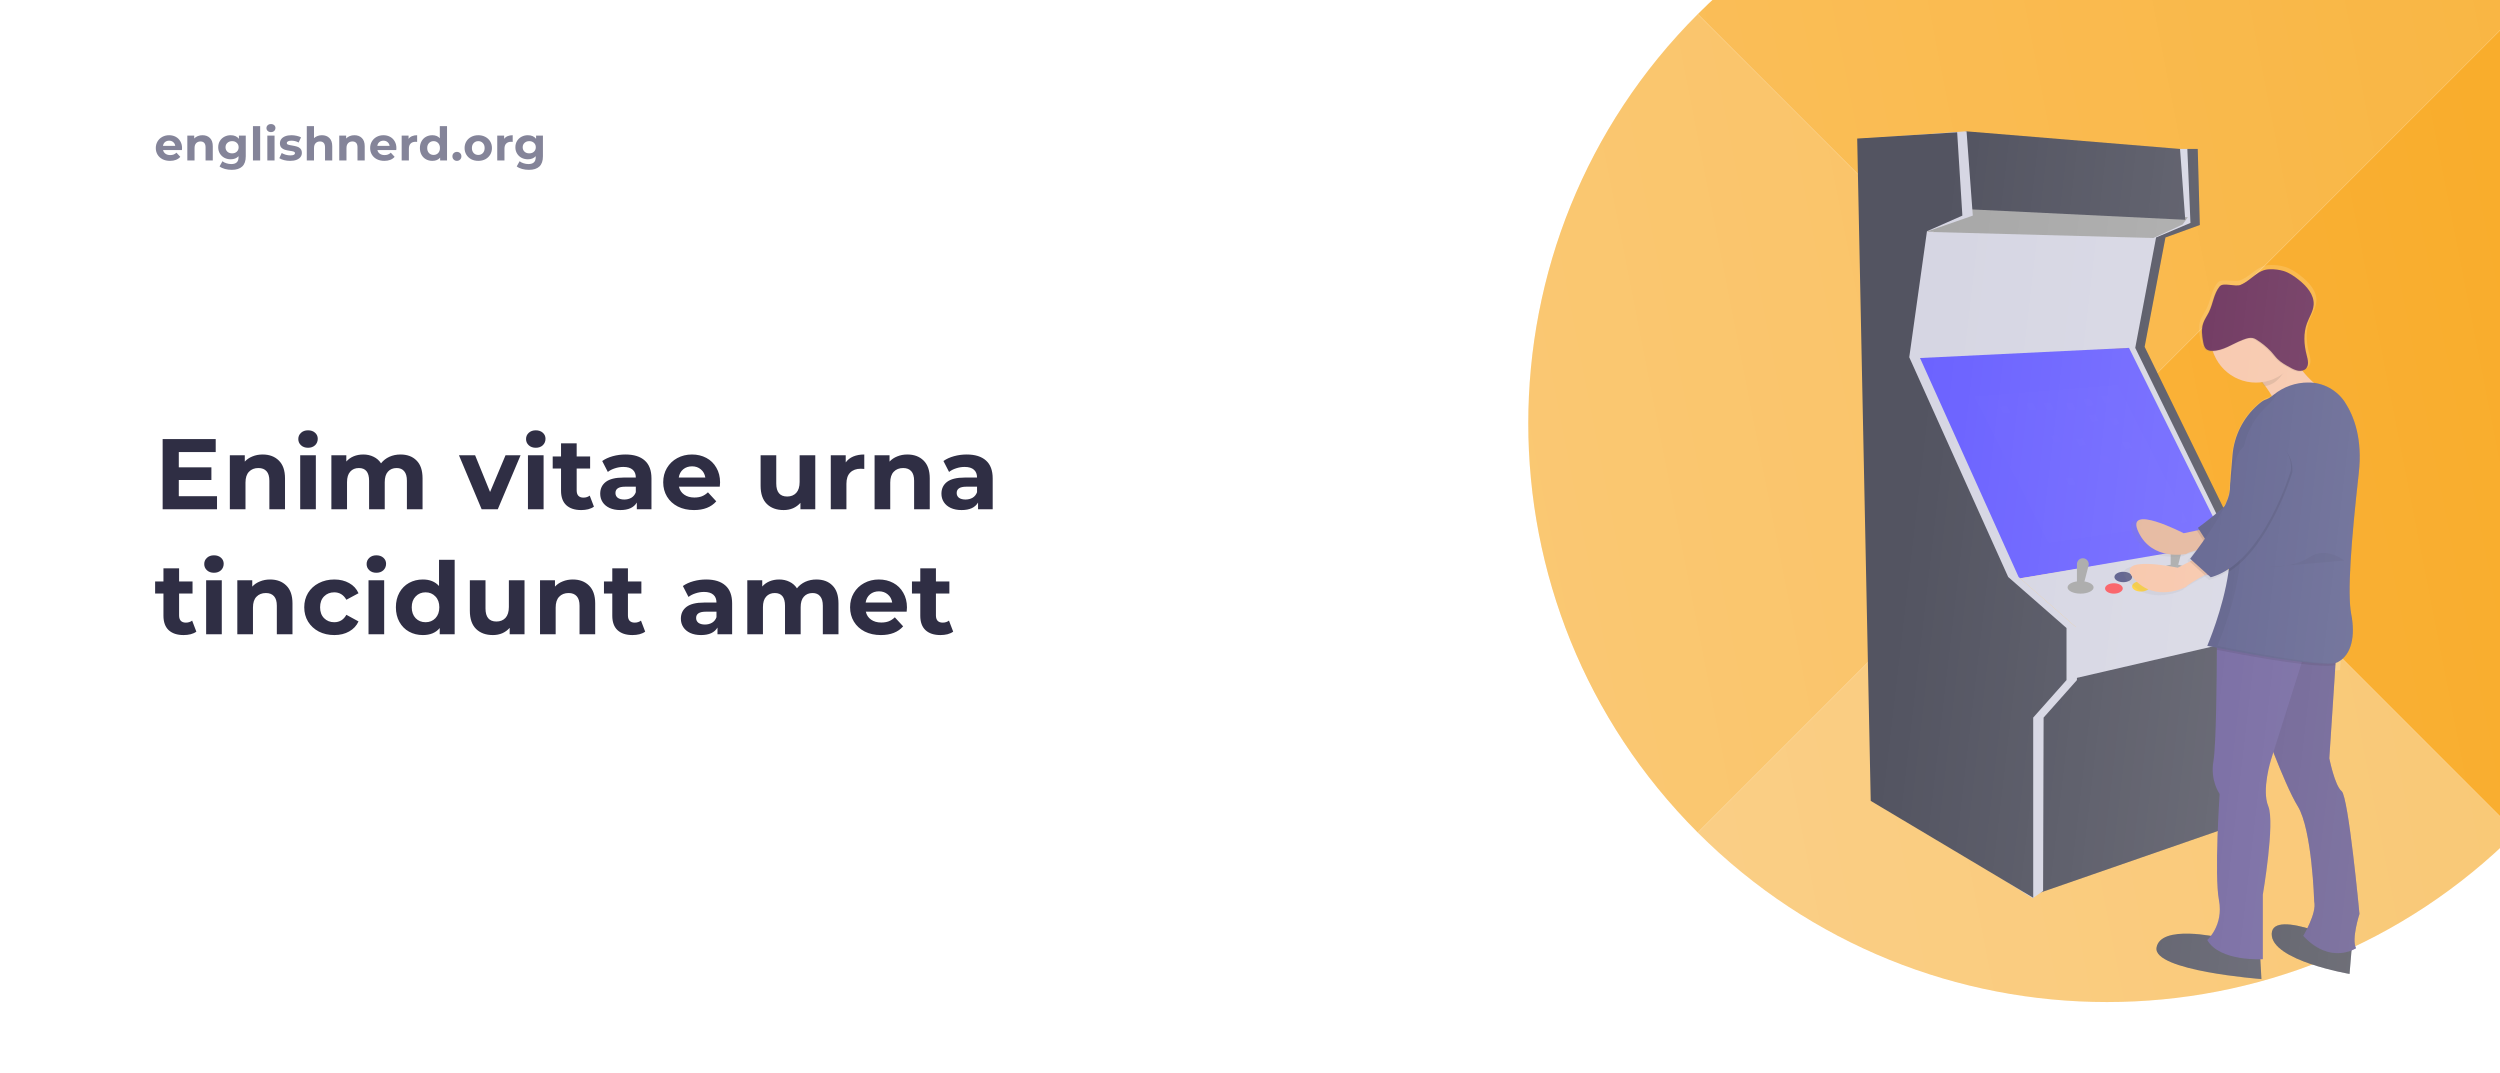 <svg width="1620" height="695" viewBox="0 0 1620 695" fill="none" xmlns="http://www.w3.org/2000/svg">
<g clip-path="url(#clip0)">
<rect width="1620" height="695" fill="white"/>
<path d="M140.625 321.55V330H105.395V284.5H139.78V292.95H115.86V302.83H136.985V311.02H115.86V321.55H140.625ZM170.193 294.51C174.527 294.51 178.015 295.81 180.658 298.41C183.345 301.01 184.688 304.867 184.688 309.98V330H174.548V311.54C174.548 308.767 173.942 306.708 172.728 305.365C171.515 303.978 169.76 303.285 167.463 303.285C164.907 303.285 162.87 304.087 161.353 305.69C159.837 307.25 159.078 309.59 159.078 312.71V330H148.938V295.03H158.623V299.125C159.967 297.652 161.635 296.525 163.628 295.745C165.622 294.922 167.81 294.51 170.193 294.51ZM194.53 295.03H204.67V330H194.53V295.03ZM199.6 290.155C197.736 290.155 196.22 289.613 195.05 288.53C193.88 287.447 193.295 286.103 193.295 284.5C193.295 282.897 193.88 281.553 195.05 280.47C196.22 279.387 197.736 278.845 199.6 278.845C201.463 278.845 202.98 279.365 204.15 280.405C205.32 281.445 205.905 282.745 205.905 284.305C205.905 285.995 205.32 287.403 204.15 288.53C202.98 289.613 201.463 290.155 199.6 290.155ZM259.516 294.51C263.892 294.51 267.359 295.81 269.916 298.41C272.516 300.967 273.816 304.823 273.816 309.98V330H263.676V311.54C263.676 308.767 263.091 306.708 261.921 305.365C260.794 303.978 259.169 303.285 257.046 303.285C254.662 303.285 252.777 304.065 251.391 305.625C250.004 307.142 249.311 309.417 249.311 312.45V330H239.171V311.54C239.171 306.037 236.961 303.285 232.541 303.285C230.201 303.285 228.337 304.065 226.951 305.625C225.564 307.142 224.871 309.417 224.871 312.45V330H214.731V295.03H224.416V299.06C225.716 297.587 227.297 296.46 229.161 295.68C231.067 294.9 233.147 294.51 235.401 294.51C237.871 294.51 240.102 295.008 242.096 296.005C244.089 296.958 245.692 298.367 246.906 300.23C248.336 298.41 250.134 297.002 252.301 296.005C254.511 295.008 256.916 294.51 259.516 294.51ZM337.323 295.03L322.568 330H312.103L297.413 295.03H307.878L317.563 318.82L327.573 295.03H337.323ZM342.11 295.03H352.25V330H342.11V295.03ZM347.18 290.155C345.317 290.155 343.8 289.613 342.63 288.53C341.46 287.447 340.875 286.103 340.875 284.5C340.875 282.897 341.46 281.553 342.63 280.47C343.8 279.387 345.317 278.845 347.18 278.845C349.044 278.845 350.56 279.365 351.73 280.405C352.9 281.445 353.485 282.745 353.485 284.305C353.485 285.995 352.9 287.403 351.73 288.53C350.56 289.613 349.044 290.155 347.18 290.155ZM384.866 328.31C383.869 329.047 382.634 329.61 381.161 330C379.731 330.347 378.214 330.52 376.611 330.52C372.451 330.52 369.223 329.458 366.926 327.335C364.673 325.212 363.546 322.092 363.546 317.975V303.61H358.151V295.81H363.546V287.295H373.686V295.81H382.396V303.61H373.686V317.845C373.686 319.318 374.054 320.467 374.791 321.29C375.571 322.07 376.654 322.46 378.041 322.46C379.644 322.46 381.009 322.027 382.136 321.16L384.866 328.31ZM405.313 294.51C410.73 294.51 414.89 295.81 417.793 298.41C420.696 300.967 422.148 304.845 422.148 310.045V330H412.658V325.645C410.751 328.895 407.198 330.52 401.998 330.52C399.311 330.52 396.971 330.065 394.978 329.155C393.028 328.245 391.533 326.988 390.493 325.385C389.453 323.782 388.933 321.962 388.933 319.925C388.933 316.675 390.146 314.118 392.573 312.255C395.043 310.392 398.835 309.46 403.948 309.46H412.008C412.008 307.25 411.336 305.56 409.993 304.39C408.65 303.177 406.635 302.57 403.948 302.57C402.085 302.57 400.243 302.873 398.423 303.48C396.646 304.043 395.13 304.823 393.873 305.82L390.233 298.735C392.14 297.392 394.415 296.352 397.058 295.615C399.745 294.878 402.496 294.51 405.313 294.51ZM404.533 323.695C406.266 323.695 407.805 323.305 409.148 322.525C410.491 321.702 411.445 320.51 412.008 318.95V315.375H405.053C400.893 315.375 398.813 316.74 398.813 319.47C398.813 320.77 399.311 321.81 400.308 322.59C401.348 323.327 402.756 323.695 404.533 323.695ZM466.611 312.645C466.611 312.775 466.546 313.685 466.416 315.375H439.961C440.438 317.542 441.565 319.253 443.341 320.51C445.118 321.767 447.328 322.395 449.971 322.395C451.791 322.395 453.395 322.135 454.781 321.615C456.211 321.052 457.533 320.185 458.746 319.015L464.141 324.865C460.848 328.635 456.038 330.52 449.711 330.52C445.768 330.52 442.28 329.762 439.246 328.245C436.213 326.685 433.873 324.54 432.226 321.81C430.58 319.08 429.756 315.982 429.756 312.515C429.756 309.092 430.558 306.015 432.161 303.285C433.808 300.512 436.04 298.367 438.856 296.85C441.716 295.29 444.901 294.51 448.411 294.51C451.835 294.51 454.933 295.247 457.706 296.72C460.48 298.193 462.646 300.317 464.206 303.09C465.81 305.82 466.611 309.005 466.611 312.645ZM448.476 302.18C446.18 302.18 444.251 302.83 442.691 304.13C441.131 305.43 440.178 307.207 439.831 309.46H457.056C456.71 307.25 455.756 305.495 454.196 304.195C452.636 302.852 450.73 302.18 448.476 302.18ZM528.3 295.03V330H518.68V325.84C517.337 327.357 515.734 328.527 513.87 329.35C512.007 330.13 509.992 330.52 507.825 330.52C503.232 330.52 499.592 329.198 496.905 326.555C494.219 323.912 492.875 319.99 492.875 314.79V295.03H503.015V313.295C503.015 318.928 505.377 321.745 510.1 321.745C512.527 321.745 514.477 320.965 515.95 319.405C517.424 317.802 518.16 315.44 518.16 312.32V295.03H528.3ZM548.029 299.645C549.243 297.955 550.868 296.677 552.904 295.81C554.984 294.943 557.368 294.51 560.054 294.51V303.87C558.928 303.783 558.169 303.74 557.779 303.74C554.876 303.74 552.601 304.563 550.954 306.21C549.308 307.813 548.484 310.24 548.484 313.49V330H538.344V295.03H548.029V299.645ZM587.989 294.51C592.322 294.51 595.81 295.81 598.454 298.41C601.14 301.01 602.484 304.867 602.484 309.98V330H592.344V311.54C592.344 308.767 591.737 306.708 590.524 305.365C589.31 303.978 587.555 303.285 585.259 303.285C582.702 303.285 580.665 304.087 579.149 305.69C577.632 307.25 576.874 309.59 576.874 312.71V330H566.734V295.03H576.419V299.125C577.762 297.652 579.43 296.525 581.424 295.745C583.417 294.922 585.605 294.51 587.989 294.51ZM626.43 294.51C631.847 294.51 636.007 295.81 638.91 298.41C641.813 300.967 643.265 304.845 643.265 310.045V330H633.775V325.645C631.868 328.895 628.315 330.52 623.115 330.52C620.428 330.52 618.088 330.065 616.095 329.155C614.145 328.245 612.65 326.988 611.61 325.385C610.57 323.782 610.05 321.962 610.05 319.925C610.05 316.675 611.263 314.118 613.69 312.255C616.16 310.392 619.952 309.46 625.065 309.46H633.125C633.125 307.25 632.453 305.56 631.11 304.39C629.767 303.177 627.752 302.57 625.065 302.57C623.202 302.57 621.36 302.873 619.54 303.48C617.763 304.043 616.247 304.823 614.99 305.82L611.35 298.735C613.257 297.392 615.532 296.352 618.175 295.615C620.862 294.878 623.613 294.51 626.43 294.51ZM625.65 323.695C627.383 323.695 628.922 323.305 630.265 322.525C631.608 321.702 632.562 320.51 633.125 318.95V315.375H626.17C622.01 315.375 619.93 316.74 619.93 319.47C619.93 320.77 620.428 321.81 621.425 322.59C622.465 323.327 623.873 323.695 625.65 323.695ZM127.235 409.31C126.238 410.047 125.003 410.61 123.53 411C122.1 411.347 120.583 411.52 118.98 411.52C114.82 411.52 111.592 410.458 109.295 408.335C107.042 406.212 105.915 403.092 105.915 398.975V384.61H100.52V376.81H105.915V368.295H116.055V376.81H124.765V384.61H116.055V398.845C116.055 400.318 116.423 401.467 117.16 402.29C117.94 403.07 119.023 403.46 120.41 403.46C122.013 403.46 123.378 403.027 124.505 402.16L127.235 409.31ZM133.577 376.03H143.717V411H133.577V376.03ZM138.647 371.155C136.784 371.155 135.267 370.613 134.097 369.53C132.927 368.447 132.342 367.103 132.342 365.5C132.342 363.897 132.927 362.553 134.097 361.47C135.267 360.387 136.784 359.845 138.647 359.845C140.51 359.845 142.027 360.365 143.197 361.405C144.367 362.445 144.952 363.745 144.952 365.305C144.952 366.995 144.367 368.403 143.197 369.53C142.027 370.613 140.51 371.155 138.647 371.155ZM175.033 375.51C179.366 375.51 182.855 376.81 185.498 379.41C188.185 382.01 189.528 385.867 189.528 390.98V411H179.388V392.54C179.388 389.767 178.781 387.708 177.568 386.365C176.355 384.978 174.6 384.285 172.303 384.285C169.746 384.285 167.71 385.087 166.193 386.69C164.676 388.25 163.918 390.59 163.918 393.71V411H153.778V376.03H163.463V380.125C164.806 378.652 166.475 377.525 168.468 376.745C170.461 375.922 172.65 375.51 175.033 375.51ZM216.65 411.52C212.923 411.52 209.565 410.762 206.575 409.245C203.628 407.685 201.31 405.54 199.62 402.81C197.973 400.08 197.15 396.982 197.15 393.515C197.15 390.048 197.973 386.95 199.62 384.22C201.31 381.49 203.628 379.367 206.575 377.85C209.565 376.29 212.923 375.51 216.65 375.51C220.333 375.51 223.54 376.29 226.27 377.85C229.043 379.367 231.058 381.555 232.315 384.415L224.45 388.64C222.63 385.433 220.008 383.83 216.585 383.83C213.942 383.83 211.753 384.697 210.02 386.43C208.287 388.163 207.42 390.525 207.42 393.515C207.42 396.505 208.287 398.867 210.02 400.6C211.753 402.333 213.942 403.2 216.585 403.2C220.052 403.2 222.673 401.597 224.45 398.39L232.315 402.68C231.058 405.453 229.043 407.62 226.27 409.18C223.54 410.74 220.333 411.52 216.65 411.52ZM238.803 376.03H248.943V411H238.803V376.03ZM243.873 371.155C242.01 371.155 240.493 370.613 239.323 369.53C238.153 368.447 237.568 367.103 237.568 365.5C237.568 363.897 238.153 362.553 239.323 361.47C240.493 360.387 242.01 359.845 243.873 359.845C245.737 359.845 247.253 360.365 248.423 361.405C249.593 362.445 250.178 363.745 250.178 365.305C250.178 366.995 249.593 368.403 248.423 369.53C247.253 370.613 245.737 371.155 243.873 371.155ZM294.624 362.77V411H284.939V406.97C282.426 410.003 278.786 411.52 274.019 411.52C270.726 411.52 267.736 410.783 265.049 409.31C262.406 407.837 260.326 405.735 258.809 403.005C257.293 400.275 256.534 397.112 256.534 393.515C256.534 389.918 257.293 386.755 258.809 384.025C260.326 381.295 262.406 379.193 265.049 377.72C267.736 376.247 270.726 375.51 274.019 375.51C278.483 375.51 281.971 376.918 284.484 379.735V362.77H294.624ZM275.774 403.2C278.331 403.2 280.454 402.333 282.144 400.6C283.834 398.823 284.679 396.462 284.679 393.515C284.679 390.568 283.834 388.228 282.144 386.495C280.454 384.718 278.331 383.83 275.774 383.83C273.174 383.83 271.029 384.718 269.339 386.495C267.649 388.228 266.804 390.568 266.804 393.515C266.804 396.462 267.649 398.823 269.339 400.6C271.029 402.333 273.174 403.2 275.774 403.2ZM339.889 376.03V411H330.269V406.84C328.926 408.357 327.322 409.527 325.459 410.35C323.596 411.13 321.581 411.52 319.414 411.52C314.821 411.52 311.181 410.198 308.494 407.555C305.807 404.912 304.464 400.99 304.464 395.79V376.03H314.604V394.295C314.604 399.928 316.966 402.745 321.689 402.745C324.116 402.745 326.066 401.965 327.539 400.405C329.012 398.802 329.749 396.44 329.749 393.32V376.03H339.889ZM371.188 375.51C375.521 375.51 379.01 376.81 381.653 379.41C384.34 382.01 385.683 385.867 385.683 390.98V411H375.543V392.54C375.543 389.767 374.936 387.708 373.723 386.365C372.51 384.978 370.755 384.285 368.458 384.285C365.901 384.285 363.865 385.087 362.348 386.69C360.831 388.25 360.073 390.59 360.073 393.71V411H349.933V376.03H359.618V380.125C360.961 378.652 362.63 377.525 364.623 376.745C366.616 375.922 368.805 375.51 371.188 375.51ZM418.08 409.31C417.083 410.047 415.848 410.61 414.375 411C412.945 411.347 411.428 411.52 409.825 411.52C405.665 411.52 402.436 410.458 400.14 408.335C397.886 406.212 396.76 403.092 396.76 398.975V384.61H391.365V376.81H396.76V368.295H406.9V376.81H415.61V384.61H406.9V398.845C406.9 400.318 407.268 401.467 408.005 402.29C408.785 403.07 409.868 403.46 411.255 403.46C412.858 403.46 414.223 403.027 415.35 402.16L418.08 409.31ZM457.585 375.51C463.001 375.51 467.161 376.81 470.065 379.41C472.968 381.967 474.42 385.845 474.42 391.045V411H464.93V406.645C463.023 409.895 459.47 411.52 454.27 411.52C451.583 411.52 449.243 411.065 447.25 410.155C445.3 409.245 443.805 407.988 442.765 406.385C441.725 404.782 441.205 402.962 441.205 400.925C441.205 397.675 442.418 395.118 444.845 393.255C447.315 391.392 451.106 390.46 456.22 390.46H464.28C464.28 388.25 463.608 386.56 462.265 385.39C460.921 384.177 458.906 383.57 456.22 383.57C454.356 383.57 452.515 383.873 450.695 384.48C448.918 385.043 447.401 385.823 446.145 386.82L442.505 379.735C444.411 378.392 446.686 377.352 449.33 376.615C452.016 375.878 454.768 375.51 457.585 375.51ZM456.805 404.695C458.538 404.695 460.076 404.305 461.42 403.525C462.763 402.702 463.716 401.51 464.28 399.95V396.375H457.325C453.165 396.375 451.085 397.74 451.085 400.47C451.085 401.77 451.583 402.81 452.58 403.59C453.62 404.327 455.028 404.695 456.805 404.695ZM529.032 375.51C533.409 375.51 536.875 376.81 539.432 379.41C542.032 381.967 543.332 385.823 543.332 390.98V411H533.192V392.54C533.192 389.767 532.607 387.708 531.437 386.365C530.31 384.978 528.685 384.285 526.562 384.285C524.179 384.285 522.294 385.065 520.907 386.625C519.52 388.142 518.827 390.417 518.827 393.45V411H508.687V392.54C508.687 387.037 506.477 384.285 502.057 384.285C499.717 384.285 497.854 385.065 496.467 386.625C495.08 388.142 494.387 390.417 494.387 393.45V411H484.247V376.03H493.932V380.06C495.232 378.587 496.814 377.46 498.677 376.68C500.584 375.9 502.664 375.51 504.917 375.51C507.387 375.51 509.619 376.008 511.612 377.005C513.605 377.958 515.209 379.367 516.422 381.23C517.852 379.41 519.65 378.002 521.817 377.005C524.027 376.008 526.432 375.51 529.032 375.51ZM587.707 393.645C587.707 393.775 587.642 394.685 587.512 396.375H561.057C561.533 398.542 562.66 400.253 564.437 401.51C566.213 402.767 568.423 403.395 571.067 403.395C572.887 403.395 574.49 403.135 575.877 402.615C577.307 402.052 578.628 401.185 579.842 400.015L585.237 405.865C581.943 409.635 577.133 411.52 570.807 411.52C566.863 411.52 563.375 410.762 560.342 409.245C557.308 407.685 554.968 405.54 553.322 402.81C551.675 400.08 550.852 396.982 550.852 393.515C550.852 390.092 551.653 387.015 553.257 384.285C554.903 381.512 557.135 379.367 559.952 377.85C562.812 376.29 565.997 375.51 569.507 375.51C572.93 375.51 576.028 376.247 578.802 377.72C581.575 379.193 583.742 381.317 585.302 384.09C586.905 386.82 587.707 390.005 587.707 393.645ZM569.572 383.18C567.275 383.18 565.347 383.83 563.787 385.13C562.227 386.43 561.273 388.207 560.927 390.46H578.152C577.805 388.25 576.852 386.495 575.292 385.195C573.732 383.852 571.825 383.18 569.572 383.18ZM617.663 409.31C616.666 410.047 615.431 410.61 613.958 411C612.528 411.347 611.011 411.52 609.408 411.52C605.248 411.52 602.019 410.458 599.723 408.335C597.469 406.212 596.343 403.092 596.343 398.975V384.61H590.948V376.81H596.343V368.295H606.483V376.81H615.193V384.61H606.483V398.845C606.483 400.318 606.851 401.467 607.588 402.29C608.368 403.07 609.451 403.46 610.838 403.46C612.441 403.46 613.806 403.027 614.933 402.16L617.663 409.31Z" fill="#2F2E44"/>
<path d="M117.97 95.99C117.97 96.05 117.94 96.47 117.88 97.25H105.67C105.89 98.25 106.41 99.04 107.23 99.62C108.05 100.2 109.07 100.49 110.29 100.49C111.13 100.49 111.87 100.37 112.51 100.13C113.17 99.87 113.78 99.47 114.34 98.93L116.83 101.63C115.31 103.37 113.09 104.24 110.17 104.24C108.35 104.24 106.74 103.89 105.34 103.19C103.94 102.47 102.86 101.48 102.1 100.22C101.34 98.96 100.96 97.53 100.96 95.93C100.96 94.35 101.33 92.93 102.07 91.67C102.83 90.39 103.86 89.4 105.16 88.7C106.48 87.98 107.95 87.62 109.57 87.62C111.15 87.62 112.58 87.96 113.86 88.64C115.14 89.32 116.14 90.3 116.86 91.58C117.6 92.84 117.97 94.31 117.97 95.99ZM109.6 91.16C108.54 91.16 107.65 91.46 106.93 92.06C106.21 92.66 105.77 93.48 105.61 94.52H113.56C113.4 93.5 112.96 92.69 112.24 92.09C111.52 91.47 110.64 91.16 109.6 91.16ZM131.196 87.62C133.196 87.62 134.806 88.22 136.026 89.42C137.266 90.62 137.886 92.4 137.886 94.76V104H133.206V95.48C133.206 94.2 132.926 93.25 132.366 92.63C131.806 91.99 130.996 91.67 129.936 91.67C128.756 91.67 127.816 92.04 127.116 92.78C126.416 93.5 126.066 94.58 126.066 96.02V104H121.386V87.86H125.856V89.75C126.476 89.07 127.246 88.55 128.166 88.19C129.086 87.81 130.096 87.62 131.196 87.62ZM159.254 87.86V101.3C159.254 104.26 158.484 106.46 156.944 107.9C155.404 109.34 153.154 110.06 150.194 110.06C148.634 110.06 147.154 109.87 145.754 109.49C144.354 109.11 143.194 108.56 142.274 107.84L144.134 104.48C144.814 105.04 145.674 105.48 146.714 105.8C147.754 106.14 148.794 106.31 149.834 106.31C151.454 106.31 152.644 105.94 153.404 105.2C154.184 104.48 154.574 103.38 154.574 101.9V101.21C153.354 102.55 151.654 103.22 149.474 103.22C147.994 103.22 146.634 102.9 145.394 102.26C144.174 101.6 143.204 100.68 142.484 99.5C141.764 98.32 141.404 96.96 141.404 95.42C141.404 93.88 141.764 92.52 142.484 91.34C143.204 90.16 144.174 89.25 145.394 88.61C146.634 87.95 147.994 87.62 149.474 87.62C151.814 87.62 153.594 88.39 154.814 89.93V87.86H159.254ZM150.404 99.38C151.644 99.38 152.654 99.02 153.434 98.3C154.234 97.56 154.634 96.6 154.634 95.42C154.634 94.24 154.234 93.29 153.434 92.57C152.654 91.83 151.644 91.46 150.404 91.46C149.164 91.46 148.144 91.83 147.344 92.57C146.544 93.29 146.144 94.24 146.144 95.42C146.144 96.6 146.544 97.56 147.344 98.3C148.144 99.02 149.164 99.38 150.404 99.38ZM163.91 81.74H168.59V104H163.91V81.74ZM173.233 87.86H177.913V104H173.233V87.86ZM175.573 85.61C174.713 85.61 174.013 85.36 173.473 84.86C172.933 84.36 172.663 83.74 172.663 83C172.663 82.26 172.933 81.64 173.473 81.14C174.013 80.64 174.713 80.39 175.573 80.39C176.433 80.39 177.133 80.63 177.673 81.11C178.213 81.59 178.483 82.19 178.483 82.91C178.483 83.69 178.213 84.34 177.673 84.86C177.133 85.36 176.433 85.61 175.573 85.61ZM187.986 104.24C186.646 104.24 185.336 104.08 184.056 103.76C182.776 103.42 181.756 103 180.996 102.5L182.556 99.14C183.276 99.6 184.146 99.98 185.166 100.28C186.186 100.56 187.186 100.7 188.166 100.7C190.146 100.7 191.136 100.21 191.136 99.23C191.136 98.77 190.866 98.44 190.326 98.24C189.786 98.04 188.956 97.87 187.836 97.73C186.516 97.53 185.426 97.3 184.566 97.04C183.706 96.78 182.956 96.32 182.316 95.66C181.696 95 181.386 94.06 181.386 92.84C181.386 91.82 181.676 90.92 182.256 90.14C182.856 89.34 183.716 88.72 184.836 88.28C185.976 87.84 187.316 87.62 188.856 87.62C189.996 87.62 191.126 87.75 192.246 88.01C193.386 88.25 194.326 88.59 195.066 89.03L193.506 92.36C192.086 91.56 190.536 91.16 188.856 91.16C187.856 91.16 187.106 91.3 186.606 91.58C186.106 91.86 185.856 92.22 185.856 92.66C185.856 93.16 186.126 93.51 186.666 93.71C187.206 93.91 188.066 94.1 189.246 94.28C190.566 94.5 191.646 94.74 192.486 95C193.326 95.24 194.056 95.69 194.676 96.35C195.296 97.01 195.606 97.93 195.606 99.11C195.606 100.11 195.306 101 194.706 101.78C194.106 102.56 193.226 103.17 192.066 103.61C190.926 104.03 189.566 104.24 187.986 104.24ZM208.604 87.62C210.604 87.62 212.214 88.22 213.434 89.42C214.674 90.62 215.294 92.4 215.294 94.76V104H210.614V95.48C210.614 94.2 210.334 93.25 209.774 92.63C209.214 91.99 208.404 91.67 207.344 91.67C206.164 91.67 205.224 92.04 204.524 92.78C203.824 93.5 203.474 94.58 203.474 96.02V104H198.794V81.74H203.474V89.54C204.094 88.92 204.844 88.45 205.724 88.13C206.604 87.79 207.564 87.62 208.604 87.62ZM229.646 87.62C231.646 87.62 233.256 88.22 234.476 89.42C235.716 90.62 236.336 92.4 236.336 94.76V104H231.656V95.48C231.656 94.2 231.376 93.25 230.816 92.63C230.256 91.99 229.446 91.67 228.386 91.67C227.206 91.67 226.266 92.04 225.566 92.78C224.866 93.5 224.516 94.58 224.516 96.02V104H219.836V87.86H224.306V89.75C224.926 89.07 225.696 88.55 226.616 88.19C227.536 87.81 228.546 87.62 229.646 87.62ZM256.864 95.99C256.864 96.05 256.834 96.47 256.774 97.25H244.564C244.784 98.25 245.304 99.04 246.124 99.62C246.944 100.2 247.964 100.49 249.184 100.49C250.024 100.49 250.764 100.37 251.404 100.13C252.064 99.87 252.674 99.47 253.234 98.93L255.724 101.63C254.204 103.37 251.984 104.24 249.064 104.24C247.244 104.24 245.634 103.89 244.234 103.19C242.834 102.47 241.754 101.48 240.994 100.22C240.234 98.96 239.854 97.53 239.854 95.93C239.854 94.35 240.224 92.93 240.964 91.67C241.724 90.39 242.754 89.4 244.054 88.7C245.374 87.98 246.844 87.62 248.464 87.62C250.044 87.62 251.474 87.96 252.754 88.64C254.034 89.32 255.034 90.3 255.754 91.58C256.494 92.84 256.864 94.31 256.864 95.99ZM248.494 91.16C247.434 91.16 246.544 91.46 245.824 92.06C245.104 92.66 244.664 93.48 244.504 94.52H252.454C252.294 93.5 251.854 92.69 251.134 92.09C250.414 91.47 249.534 91.16 248.494 91.16ZM264.75 89.99C265.31 89.21 266.06 88.62 267 88.22C267.96 87.82 269.06 87.62 270.3 87.62V91.94C269.78 91.9 269.43 91.88 269.25 91.88C267.91 91.88 266.86 92.26 266.1 93.02C265.34 93.76 264.96 94.88 264.96 96.38V104H260.28V87.86H264.75V89.99ZM289.676 81.74V104H285.206V102.14C284.046 103.54 282.366 104.24 280.166 104.24C278.646 104.24 277.266 103.9 276.026 103.22C274.806 102.54 273.846 101.57 273.146 100.31C272.446 99.05 272.096 97.59 272.096 95.93C272.096 94.27 272.446 92.81 273.146 91.55C273.846 90.29 274.806 89.32 276.026 88.64C277.266 87.96 278.646 87.62 280.166 87.62C282.226 87.62 283.836 88.27 284.996 89.57V81.74H289.676ZM280.976 100.4C282.156 100.4 283.136 100 283.916 99.2C284.696 98.38 285.086 97.29 285.086 95.93C285.086 94.57 284.696 93.49 283.916 92.69C283.136 91.87 282.156 91.46 280.976 91.46C279.776 91.46 278.786 91.87 278.006 92.69C277.226 93.49 276.836 94.57 276.836 95.93C276.836 97.29 277.226 98.38 278.006 99.2C278.786 100 279.776 100.4 280.976 100.4ZM296.078 104.24C295.258 104.24 294.568 103.96 294.008 103.4C293.448 102.84 293.168 102.14 293.168 101.3C293.168 100.44 293.448 99.75 294.008 99.23C294.568 98.69 295.258 98.42 296.078 98.42C296.898 98.42 297.588 98.69 298.148 99.23C298.708 99.75 298.988 100.44 298.988 101.3C298.988 102.14 298.708 102.84 298.148 103.4C297.588 103.96 296.898 104.24 296.078 104.24ZM309.934 104.24C308.234 104.24 306.704 103.89 305.344 103.19C304.004 102.47 302.954 101.48 302.194 100.22C301.434 98.96 301.054 97.53 301.054 95.93C301.054 94.33 301.434 92.9 302.194 91.64C302.954 90.38 304.004 89.4 305.344 88.7C306.704 87.98 308.234 87.62 309.934 87.62C311.634 87.62 313.154 87.98 314.494 88.7C315.834 89.4 316.884 90.38 317.644 91.64C318.404 92.9 318.784 94.33 318.784 95.93C318.784 97.53 318.404 98.96 317.644 100.22C316.884 101.48 315.834 102.47 314.494 103.19C313.154 103.89 311.634 104.24 309.934 104.24ZM309.934 100.4C311.134 100.4 312.114 100 312.874 99.2C313.654 98.38 314.044 97.29 314.044 95.93C314.044 94.57 313.654 93.49 312.874 92.69C312.114 91.87 311.134 91.46 309.934 91.46C308.734 91.46 307.744 91.87 306.964 92.69C306.184 93.49 305.794 94.57 305.794 95.93C305.794 97.29 306.184 98.38 306.964 99.2C307.744 100 308.734 100.4 309.934 100.4ZM326.682 89.99C327.242 89.21 327.992 88.62 328.932 88.22C329.892 87.82 330.992 87.62 332.232 87.62V91.94C331.712 91.9 331.362 91.88 331.182 91.88C329.842 91.88 328.792 92.26 328.032 93.02C327.272 93.76 326.892 94.88 326.892 96.38V104H322.212V87.86H326.682V89.99ZM351.819 87.86V101.3C351.819 104.26 351.049 106.46 349.509 107.9C347.969 109.34 345.719 110.06 342.759 110.06C341.199 110.06 339.719 109.87 338.319 109.49C336.919 109.11 335.759 108.56 334.839 107.84L336.699 104.48C337.379 105.04 338.239 105.48 339.279 105.8C340.319 106.14 341.359 106.31 342.399 106.31C344.019 106.31 345.209 105.94 345.969 105.2C346.749 104.48 347.139 103.38 347.139 101.9V101.21C345.919 102.55 344.219 103.22 342.039 103.22C340.559 103.22 339.199 102.9 337.959 102.26C336.739 101.6 335.769 100.68 335.049 99.5C334.329 98.32 333.969 96.96 333.969 95.42C333.969 93.88 334.329 92.52 335.049 91.34C335.769 90.16 336.739 89.25 337.959 88.61C339.199 87.95 340.559 87.62 342.039 87.62C344.379 87.62 346.159 88.39 347.379 89.93V87.86H351.819ZM342.969 99.38C344.209 99.38 345.219 99.02 345.999 98.3C346.799 97.56 347.199 96.6 347.199 95.42C347.199 94.24 346.799 93.29 345.999 92.57C345.219 91.83 344.209 91.46 342.969 91.46C341.729 91.46 340.709 91.83 339.909 92.57C339.109 93.29 338.709 94.24 338.709 95.42C338.709 96.6 339.109 97.56 339.909 98.3C340.709 99.02 341.729 99.38 342.969 99.38Z" fill="#848499"/>
<g filter="url(#filter0_d)">
<path fill-rule="evenodd" clip-rule="evenodd" d="M1355.33 264.33L1620.5 529.495C1766.94 383.049 1766.94 145.612 1620.5 -0.835L1355.33 264.33Z" fill="#F9A922"/>
<path fill-rule="evenodd" clip-rule="evenodd" d="M1355.33 264.33L1620.5 -0.835C1474.05 -147.282 1236.61 -147.282 1090.17 -0.835L1355.33 264.33Z" fill="#F9B33C"/>
<path fill-rule="evenodd" clip-rule="evenodd" d="M1355.33 264.33L1090.16 -0.835C943.718 145.612 943.718 383.049 1090.17 529.495L1355.33 264.33Z" fill="#F9BC55"/>
<path fill-rule="evenodd" clip-rule="evenodd" d="M1355.33 264.33L1090.16 529.495C1236.61 675.942 1474.05 675.942 1620.5 529.495L1355.33 264.33Z" fill="#F9C56E"/>
<circle cx="1355.33" cy="264.33" r="375" transform="rotate(-45 1355.33 264.33)" fill="url(#paint0_linear)"/>
</g>
<g clip-path="url(#clip1)" filter="url(#filter1_d)">
<path d="M1446.53 440.576L1310.21 474.993L1330.45 452.048L1341.93 437.876L1461.37 414.257L1466.77 418.981L1446.53 440.576Z" fill="#535461"/>
<path d="M1466.77 418.98L1332.48 450.023L1331.8 417.631L1370.27 402.784L1447.2 389.962H1469.47L1466.77 418.98Z" fill="#D6D6E3"/>
<path d="M1369.59 235.422L1232.6 244.195V218.551L1242.05 161.189L1246.77 157.14L1383.77 161.189L1369.59 235.422Z" fill="#D6D6E3"/>
<path d="M1401.99 106.526H1408.74L1410.08 155.79L1387.81 163.888L1374.32 234.747L1435.73 360.269L1472.85 389.287V416.956L1450.58 439.226L1449.23 541.128L1442.48 542.477L1443.83 441.25L1466.1 417.631L1466.77 389.287L1431.01 360.944L1368.24 235.422L1381.74 163.888L1404.01 154.44L1401.99 106.526Z" fill="#D6D6E3"/>
<path d="M1407.39 106.526H1414.13L1415.48 155.79L1393.21 163.888L1379.72 234.747L1441.13 360.269L1478.24 389.287V416.956L1455.97 439.226L1454.62 541.128L1447.88 542.477L1449.23 441.25L1471.5 417.631L1472.17 389.287L1435.05 360.944L1373.64 235.422L1387.14 163.888L1409.41 154.44L1407.39 106.526Z" fill="#535461"/>
<path d="M1407.72 150.728L1404.35 155.452L1385.45 164.225L1235.64 160.176L1250.15 155.79L1265.67 149.041L1263.64 143.643L1407.72 150.728Z" fill="#A8A8A8"/>
<path d="M1433.03 362.968L1296.04 385.238L1268.37 326.526L1230.58 242.17L1369.59 235.422L1433.03 362.968Z" fill="#6C63FF"/>
<g opacity="0.1">
<path opacity="0.1" d="M1362.17 259.717L1269.72 267.14L1317.63 361.619L1407.39 348.122L1362.17 259.717Z" fill="white"/>
</g>
<g opacity="0.1">
<path opacity="0.1" d="M1355.79 266.58L1351.71 266.911L1353.82 271.075L1357.78 270.481L1355.79 266.58Z" fill="white"/>
</g>
<g opacity="0.1">
<path opacity="0.1" d="M1355.12 305.721L1351.04 306.051L1353.15 310.215L1357.11 309.621L1355.12 305.721Z" fill="white"/>
</g>
<g opacity="0.1">
<path opacity="0.1" d="M1332.85 271.304L1328.77 271.634L1330.88 275.798L1334.84 275.204L1332.85 271.304Z" fill="white"/>
</g>
<g opacity="0.1">
<path opacity="0.1" d="M1290.33 273.328L1286.25 273.659L1288.36 277.823L1292.32 277.229L1290.33 273.328Z" fill="white"/>
</g>
<g opacity="0.1">
<path opacity="0.1" d="M1347.7 278.727L1343.61 279.057L1345.72 283.221L1349.69 282.627L1347.7 278.727Z" fill="white"/>
</g>
<g opacity="0.1">
<path opacity="0.1" d="M1332.85 319.893L1328.77 320.223L1330.88 324.387L1334.84 323.793L1332.85 319.893Z" fill="white"/>
</g>
<g opacity="0.1">
<path opacity="0.1" d="M1369.29 296.273L1365.21 296.604L1367.32 300.768L1371.28 300.174L1369.29 296.273Z" fill="white"/>
</g>
<g opacity="0.1">
<path opacity="0.1" d="M1307.2 271.304L1303.12 271.634L1305.23 275.798L1309.2 275.204L1307.2 271.304Z" fill="white"/>
</g>
<g opacity="0.1">
<path opacity="0.1" d="M1339.6 294.248L1335.51 294.579L1337.63 298.743L1341.59 298.149L1339.6 294.248Z" fill="white"/>
</g>
<g opacity="0.1">
<path opacity="0.1" d="M1344.32 268.604L1340.24 268.935L1342.35 273.099L1346.31 272.505L1344.32 268.604Z" fill="white"/>
</g>
<g opacity="0.1">
<path opacity="0.1" d="M1323.4 292.224L1319.32 292.554L1321.43 296.718L1325.39 296.124L1323.4 292.224Z" fill="white"/>
</g>
<g opacity="0.1">
<path opacity="0.1" d="M1318.68 271.304L1314.59 271.634L1316.71 275.798L1320.67 275.204L1318.68 271.304Z" fill="white"/>
</g>
<g opacity="0.1">
<path opacity="0.1" d="M1361.19 280.752L1357.11 281.083L1359.22 285.246L1363.18 284.653L1361.19 280.752Z" fill="white"/>
</g>
<path d="M1469.47 389.962L1335.85 416.956L1299.05 384.752L1432.69 361.956L1469.47 389.962Z" fill="#D6D6E3"/>
<path d="M1444.5 437.201V542.477L1312.23 588.367L1310.21 479.042L1315.61 468.872L1339.9 462.845L1444.5 437.201Z" fill="#535461"/>
<path d="M1427.29 375.116C1424.13 375.116 1421.56 373.605 1421.56 371.741C1421.56 369.878 1424.13 368.367 1427.29 368.367C1430.46 368.367 1433.03 369.878 1433.03 371.741C1433.03 373.605 1430.46 375.116 1427.29 375.116Z" fill="#575988"/>
<path d="M1422.57 382.539C1419.4 382.539 1416.83 381.028 1416.83 379.164C1416.83 377.301 1419.4 375.79 1422.57 375.79C1425.74 375.79 1428.31 377.301 1428.31 379.164C1428.31 381.028 1425.74 382.539 1422.57 382.539Z" fill="#FA595F"/>
<path d="M1438.77 380.514C1435.6 380.514 1433.03 379.003 1433.03 377.14C1433.03 375.276 1435.6 373.766 1438.77 373.766C1441.93 373.766 1444.5 375.276 1444.5 377.14C1444.5 379.003 1441.93 380.514 1438.77 380.514Z" fill="#FFD037"/>
<path d="M1365.88 387.262C1362.71 387.262 1360.15 385.751 1360.15 383.888C1360.15 382.024 1362.71 380.514 1365.88 380.514C1369.05 380.514 1371.62 382.024 1371.62 383.888C1371.62 385.751 1369.05 387.262 1365.88 387.262Z" fill="#575988"/>
<path d="M1377.35 393.336C1374.19 393.336 1371.62 391.826 1371.62 389.962C1371.62 388.099 1374.19 386.588 1377.35 386.588C1380.52 386.588 1383.09 388.099 1383.09 389.962C1383.09 391.826 1380.52 393.336 1377.35 393.336Z" fill="#FFD037"/>
<path d="M1398.95 383.888C1394.29 383.888 1390.51 382.075 1390.51 379.839C1390.51 377.603 1394.29 375.79 1398.95 375.79C1403.61 375.79 1407.39 377.603 1407.39 379.839C1407.39 382.075 1403.61 383.888 1398.95 383.888Z" fill="#A8A8A8"/>
<path d="M1359.81 394.686C1356.64 394.686 1354.07 393.175 1354.07 391.312C1354.07 389.448 1356.64 387.938 1359.81 387.938C1362.98 387.938 1365.55 389.448 1365.55 391.312C1365.55 393.175 1362.98 394.686 1359.81 394.686Z" fill="#FA595F"/>
<path d="M1396.59 379.171H1400.64L1404.12 365.728C1404.27 365.162 1404.28 364.571 1404.16 363.999C1404.04 363.427 1403.8 362.889 1403.44 362.427C1403.08 361.965 1402.62 361.591 1402.1 361.334C1401.57 361.077 1401 360.943 1400.41 360.943C1399.4 360.943 1398.43 361.346 1397.71 362.064C1396.99 362.782 1396.59 363.755 1396.59 364.77V379.171Z" fill="#A8A8A8"/>
<path d="M1338.21 394.686C1333.55 394.686 1329.78 392.873 1329.78 390.637C1329.78 388.401 1333.55 386.588 1338.21 386.588C1342.87 386.588 1346.65 388.401 1346.65 390.637C1346.65 392.873 1342.87 394.686 1338.21 394.686Z" fill="#A8A8A8"/>
<path d="M1335.85 389.969H1339.9L1343.38 376.526C1343.53 375.96 1343.54 375.369 1343.43 374.797C1343.31 374.224 1343.06 373.687 1342.7 373.225C1342.35 372.763 1341.89 372.389 1341.36 372.132C1340.84 371.875 1340.26 371.741 1339.68 371.741C1338.66 371.741 1337.69 372.144 1336.97 372.862C1336.25 373.58 1335.85 374.553 1335.85 375.568V389.969Z" fill="#A8A8A8"/>
<path d="M1402.66 106.526L1263.64 95.054L1267.02 145.667L1406.04 152.416L1402.66 106.526Z" fill="#535461"/>
<path d="M1264.32 95.054L1200.21 99.778L1208.98 528.98L1307.17 592.078L1313.92 587.354L1314.26 474.992L1335.85 450.698V416.956L1298.06 383.888L1233.95 241.495L1243.06 160.176H1238.34L1268.37 149.716L1264.32 95.054Z" fill="#D6D6E3"/>
<path d="M1258.24 95.728L1193.46 99.778L1202.23 528.98L1307.51 591.741V474.992L1329.1 450.698V416.956L1291.31 383.888L1227.2 241.495L1238.67 159.839L1261.62 149.716L1258.24 95.728Z" fill="#535461"/>
<path d="M1372.22 355.747C1381.67 375.318 1404.92 370.243 1404.92 370.243C1406.12 369.13 1413.64 367.267 1419.34 365.978C1423 365.148 1425.91 364.568 1425.91 364.568L1417.93 353.439L1411.94 354.668L1403.01 356.503C1403.01 356.503 1362.74 336.184 1372.22 355.747Z" fill="url(#paint1_linear)"/>
<g opacity="0.08">
<path opacity="0.08" d="M1372.22 355.747C1381.67 375.318 1404.92 370.243 1404.92 370.243C1406.12 369.13 1413.64 367.267 1419.34 365.978C1423 365.148 1425.91 364.568 1425.91 364.568L1417.93 353.439L1411.94 354.668L1403.01 356.503C1403.01 356.503 1362.74 336.184 1372.22 355.747Z" fill="url(#paint2_linear)"/>
</g>
<g opacity="0.1">
<path opacity="0.1" d="M1411.93 354.668L1419.36 365.985C1423.01 365.155 1425.92 364.575 1425.92 364.575L1417.94 353.446L1411.93 354.668Z" fill="url(#paint3_linear)"/>
</g>
<path d="M1494.93 314.217C1494.93 314.217 1460.12 368.603 1422.86 368.474L1412.74 352.953C1412.74 352.953 1446.84 328.591 1451.38 315.89C1453.05 311.166 1456.51 304.695 1460.19 298.344C1471.51 278.889 1502.03 291.596 1495.32 312.975C1495.19 313.398 1495.06 313.812 1494.93 314.217Z" fill="url(#paint4_linear)"/>
<g opacity="0.05">
<path opacity="0.05" d="M1494.93 314.217C1494.93 314.217 1460.12 368.603 1422.86 368.474L1412.74 352.953C1412.74 352.953 1446.84 328.591 1451.38 315.89C1453.05 311.166 1456.51 304.695 1460.19 298.344C1471.51 278.889 1502.03 291.596 1495.32 312.975C1495.19 313.398 1495.06 313.812 1494.93 314.217Z" fill="url(#paint5_linear)"/>
</g>
<g opacity="0.1">
<path opacity="0.1" d="M1425.59 433.996C1433.41 435.501 1447.24 438.079 1461.4 440.319C1468.82 441.493 1476.33 442.573 1483.12 443.356C1493.56 444.564 1502.3 445.07 1506.35 444.125L1507.31 429.953L1467.16 412.198L1464.27 426.316H1425.61C1425.61 426.316 1425.61 429.258 1425.59 433.996Z" fill="url(#paint6_linear)"/>
</g>
<g opacity="0.1">
<path opacity="0.1" d="M1433.53 382.322C1462.16 364.898 1476.97 316.147 1476.97 316.147C1476.97 315.722 1476.97 315.303 1477.02 314.892C1477.66 292.534 1444.74 288.228 1439.15 309.925C1437.34 316.99 1435.78 324.157 1435.45 329.111C1435.28 330.933 1434.86 332.724 1434.2 334.435C1433.77 343.656 1433.87 352.894 1434.49 362.104C1434.92 368.858 1434.6 375.64 1433.53 382.322Z" fill="url(#paint7_linear)"/>
</g>
<g opacity="0.1">
<path opacity="0.1" d="M1475.8 242.157C1471.14 249.857 1467.46 257.611 1458.01 258.927C1453.36 253.037 1447.97 247.782 1441.96 243.297L1472.33 229.18C1472.33 229.18 1470.54 233.998 1475.8 242.157Z" fill="url(#paint8_linear)"/>
</g>
<path d="M1452.22 256.491C1435.2 256.491 1421.41 243.036 1421.41 226.44C1421.41 209.843 1435.2 196.389 1452.22 196.389C1469.24 196.389 1483.04 209.843 1483.04 226.44C1483.04 243.036 1469.24 256.491 1452.22 256.491Z" fill="url(#paint9_linear)"/>
<g opacity="0.1">
<path opacity="0.1" d="M1421.77 235.867C1420.49 235.922 1419.23 235.587 1418.15 234.909C1416.67 233.836 1416.2 231.913 1415.86 230.144C1415.06 225.967 1414.43 221.567 1415.86 217.545C1416.79 214.886 1418.56 212.585 1419.8 210.061C1422.57 204.548 1423.06 197.914 1427.01 193.129C1429.47 190.133 1438.13 193.129 1441.75 191.617C1449.52 188.351 1452.9 181.724 1461.37 181.731C1464.47 181.655 1467.57 182.042 1470.56 182.878C1474.34 184.046 1477.69 186.252 1480.8 188.675C1486.2 192.873 1491.49 198.636 1491.01 205.371C1490.7 209.67 1488.08 213.469 1486.53 217.478C1483.94 224.226 1484.41 231.811 1486.28 238.803C1487.08 241.779 1487.99 245.335 1485.88 247.61C1484.53 249.033 1482.39 249.438 1480.48 249.128C1478.57 248.706 1476.75 247.976 1475.08 246.968C1472.04 245.356 1468.97 243.716 1466.51 241.347C1464.88 239.781 1463.57 237.932 1462.03 236.292C1459 233.156 1455.58 230.434 1451.84 228.194C1448.85 226.399 1445.76 227.519 1442.63 228.687C1435.73 231.217 1429.35 236.002 1421.77 235.867Z" fill="url(#paint10_linear)"/>
</g>
<g opacity="0.05">
<path opacity="0.05" d="M1433.53 382.322C1434.6 375.651 1434.92 368.881 1434.49 362.138C1433.87 352.928 1433.77 343.69 1434.2 334.469C1434.62 323.671 1435.47 312.989 1436.29 304.506C1437.5 291.7 1443.63 279.862 1453.38 271.479C1455.55 269.623 1457.48 268.253 1458.78 267.916C1460.41 267.484 1462.4 266.188 1464.37 264.616C1471 259.331 1462.57 269.623 1460.41 271.479C1450.65 279.862 1444.53 291.7 1443.31 304.506C1442.5 312.989 1441.65 323.671 1441.23 334.469C1440.8 343.69 1440.89 352.928 1441.51 362.138C1441.95 368.881 1441.62 375.651 1440.55 382.322C1436.92 406.907 1426.11 431.35 1426.11 431.35C1426.11 431.35 1478.92 442.019 1503.5 443.153C1484.24 444.503 1419.11 431.35 1419.11 431.35C1419.11 431.35 1429.9 406.893 1433.53 382.322Z" fill="url(#paint11_linear)"/>
</g>
<path d="M1369.13 386.729C1383.6 403.121 1404.6 392.195 1404.6 392.195C1405.46 390.805 1412.2 387.06 1417.33 384.333C1420.63 382.586 1423.28 381.263 1423.28 381.263L1412.54 372.611L1407.11 375.351L1399.01 379.441C1399.01 379.441 1354.64 370.337 1369.13 386.729Z" fill="url(#paint12_linear)"/>
<g opacity="0.1">
<path opacity="0.1" d="M1407.11 375.351L1417.33 384.333C1420.63 382.586 1423.28 381.263 1423.28 381.263L1412.54 372.611L1407.11 375.351Z" fill="url(#paint13_linear)"/>
</g>
<path d="M1476.03 314.784C1476.03 314.784 1457.36 376.255 1421.41 385.818L1407.41 373.522C1407.41 373.522 1433.6 341.17 1434.51 327.747C1434.85 322.787 1436.4 315.6 1438.21 308.562C1443.8 286.872 1476.72 291.171 1476.08 313.528C1476.06 313.942 1476.05 314.361 1476.03 314.784Z" fill="url(#paint14_linear)"/>
<path opacity="0.05" d="M1512.21 374.663C1512.21 374.663 1500.06 365.1 1488.87 372.389C1477.67 379.677 1461.33 378.766 1458.99 379.218" fill="url(#paint15_linear)"/>
<path d="M1375.71 354.748C1384.72 373.833 1406.84 368.92 1406.84 368.92C1407.99 367.834 1415.14 366.018 1420.56 364.763C1424.04 363.953 1426.81 363.413 1426.81 363.413L1419.21 352.555L1413.51 353.756L1405.02 355.545C1405.02 355.545 1366.71 335.657 1375.71 354.748Z" fill="#F7C4A7"/>
<path opacity="0.08" d="M1375.71 354.748C1384.72 373.833 1406.84 368.92 1406.84 368.92C1407.99 367.834 1415.14 366.018 1420.56 364.763C1424.04 363.953 1426.81 363.413 1426.81 363.413L1419.21 352.555L1413.51 353.756L1405.02 355.545C1405.02 355.545 1366.71 335.657 1375.71 354.748Z" fill="black"/>
<path opacity="0.1" d="M1413.51 353.689L1420.56 364.729C1424.04 363.92 1426.81 363.38 1426.81 363.38L1419.21 352.521L1413.51 353.689Z" fill="black"/>
<path d="M1492.49 314.224C1492.49 314.224 1459.37 367.294 1423.91 367.159L1414.27 352.042C1414.27 352.042 1446.72 328.274 1451.04 315.877C1452.63 311.302 1455.92 304.958 1459.42 298.777C1470.22 279.8 1499.24 292.197 1492.86 313.056C1492.74 313.439 1492.62 313.828 1492.49 314.224Z" fill="#575988"/>
<path opacity="0.05" d="M1492.49 314.224C1492.49 314.224 1459.37 367.294 1423.91 367.159L1414.27 352.042C1414.27 352.042 1446.72 328.274 1451.04 315.877C1452.63 311.302 1455.92 304.958 1459.42 298.777C1470.22 279.8 1499.24 292.197 1492.86 313.056C1492.74 313.439 1492.62 313.828 1492.49 314.224Z" fill="black"/>
<path d="M1514.05 622.663L1512.5 641.099C1512.5 641.099 1461.63 632.434 1462.07 615.111C1462.52 597.788 1514.05 622.663 1514.05 622.663Z" fill="#535461"/>
<path opacity="0.1" d="M1514.05 622.663L1512.5 641.099C1512.5 641.099 1461.63 632.434 1462.07 615.111C1462.52 597.788 1514.05 622.663 1514.05 622.663Z" fill="black"/>
<path d="M1454.52 628.439L1455.41 644.44C1455.41 644.44 1384.76 639.108 1387.43 624.005C1390.1 608.902 1427.41 617.338 1427.41 617.338L1454.52 628.439Z" fill="#535461"/>
<path d="M1453.63 472.05C1453.63 472.05 1457.81 483.887 1463.14 497.478C1468.24 510.476 1474.4 525.086 1478.96 532.469C1488.26 547.579 1489.61 594.224 1489.61 594.224C1491.38 601.776 1482.5 616.44 1482.5 616.44C1500.27 635.545 1516.71 624.437 1516.71 624.437C1513.6 618.661 1518.93 602.221 1518.93 602.221C1518.93 602.221 1511.82 526.247 1507.38 522.697C1502.93 519.148 1499.39 501.372 1499.39 501.372L1503.36 440.98L1504.27 427.18L1466.06 409.85L1463.29 423.623L1460.59 437.262L1453.63 472.05Z" fill="#6A5C99"/>
<path opacity="0.1" d="M1453.63 472.05C1453.63 472.05 1457.81 483.887 1463.14 497.478C1468.24 510.476 1474.4 525.086 1478.96 532.469C1488.26 547.579 1489.61 594.224 1489.61 594.224C1491.38 601.776 1482.5 616.44 1482.5 616.44C1500.27 635.545 1516.71 624.437 1516.71 624.437C1513.6 618.661 1518.93 602.221 1518.93 602.221C1518.93 602.221 1511.82 526.247 1507.38 522.697C1502.93 519.148 1499.39 501.372 1499.39 501.372L1503.36 440.98L1504.27 427.18L1466.06 409.85L1463.29 423.623L1460.59 437.262L1453.63 472.05Z" fill="black"/>
<path d="M1420.31 619.106C1428.31 633.325 1456.3 631.543 1456.3 631.543V589.777C1456.3 589.777 1464.3 543.125 1459.85 532.462C1455.41 521.8 1461.63 502.249 1461.63 502.249L1463.14 497.471L1481.26 440.217L1486.51 423.616H1426.53C1426.53 423.616 1426.53 426.457 1426.53 431.087C1426.46 448.855 1426.09 492.923 1424.32 503.147C1422.1 516.03 1428.33 524.472 1428.33 524.472C1428.33 524.472 1424.77 576.894 1427.88 593.306C1430.99 609.719 1420.31 619.106 1420.31 619.106Z" fill="#6A5C99"/>
<path d="M1469.63 228.586C1469.63 228.586 1478.96 254.352 1497.62 263.678C1516.28 273.004 1466.96 275.677 1466.96 275.677C1466.96 275.677 1458.96 256.106 1440.75 242.353L1469.63 228.586Z" fill="#F7C4A7"/>
<path opacity="0.1" d="M1426.51 431.094C1433.95 432.538 1447.09 435.075 1460.59 437.262C1467.65 438.409 1474.8 439.462 1481.26 440.224C1491.2 441.399 1499.52 441.898 1503.38 440.973L1504.29 427.173L1466.08 409.843L1463.29 423.623H1426.5C1426.5 423.623 1426.53 426.464 1426.51 431.094Z" fill="black"/>
<path d="M1420.31 428.489C1420.31 428.489 1495.39 444.01 1504.72 439.151C1514.04 434.292 1516.27 421.821 1513.61 408.054C1510.94 394.288 1513.61 360.073 1518.49 316.532C1520.96 294.606 1515.53 279.894 1509.54 270.683C1506.96 266.739 1503.43 263.501 1499.28 261.262C1495.14 259.023 1490.5 257.854 1485.78 257.861C1477.63 257.832 1469.72 260.619 1463.39 265.75C1461.51 267.281 1459.62 268.543 1458.07 268.969C1456.85 269.299 1455.02 270.635 1452.96 272.444C1443.62 280.718 1437.8 292.245 1436.69 304.668C1435.91 312.942 1435.1 323.368 1434.7 333.909C1434.29 342.905 1434.38 351.917 1434.97 360.903C1435.38 367.48 1435.07 374.083 1434.06 380.595C1430.61 404.66 1420.31 428.489 1420.31 428.489Z" fill="#575988"/>
<path opacity="0.1" d="M1434.06 380.676C1461.31 363.676 1475.4 316.107 1475.4 316.107C1475.4 315.695 1475.4 315.283 1475.45 314.885C1476.06 293.074 1444.73 288.87 1439.41 310.04C1437.69 316.937 1436.21 323.921 1435.9 328.76C1435.73 330.536 1435.33 332.283 1434.71 333.956C1434.3 342.952 1434.39 351.964 1434.97 360.95C1435.39 367.539 1435.08 374.153 1434.06 380.676Z" fill="black"/>
<path opacity="0.1" d="M1474.29 243.912C1469.86 251.423 1466.35 258.995 1457.35 260.27C1452.95 254.54 1447.82 249.412 1442.08 245.019L1470.96 231.245C1470.96 231.245 1469.29 235.956 1474.29 243.912Z" fill="black"/>
<path d="M1451.85 257.908C1435.66 257.908 1422.53 244.78 1422.53 228.586C1422.53 212.392 1435.66 199.264 1451.85 199.264C1468.05 199.264 1481.17 212.392 1481.17 228.586C1481.17 244.78 1468.05 257.908 1451.85 257.908Z" fill="#F7C4A7"/>
<path opacity="0.1" d="M1422.87 237.778C1421.65 237.827 1420.45 237.497 1419.42 236.833C1418.02 235.787 1417.57 233.904 1417.25 232.183C1416.49 228.134 1415.9 223.815 1417.25 219.888C1418.13 217.29 1419.8 215.049 1421 212.586C1423.64 207.187 1424.11 200.736 1427.86 196.066C1430.21 193.144 1438.44 196.066 1441.89 194.588C1449.31 191.402 1452.5 184.937 1460.56 184.944C1463.52 184.868 1466.48 185.246 1469.33 186.064C1472.93 187.198 1476.12 189.371 1479.07 191.72C1484.23 195.816 1489.25 201.437 1488.79 208.01C1488.5 212.208 1486 215.879 1484.53 219.82C1482.06 226.42 1482.5 233.81 1484.29 240.626C1485.05 243.528 1485.92 246.996 1483.91 249.223C1482.65 250.607 1480.59 251.012 1478.74 250.701C1476.92 250.291 1475.17 249.579 1473.58 248.596C1470.69 247.023 1467.76 245.424 1465.43 243.116C1463.88 241.584 1462.64 239.782 1461.16 238.183C1458.3 235.131 1455.03 232.474 1451.47 230.28C1448.62 228.532 1445.7 229.605 1442.69 230.759C1436.15 233.243 1430.09 237.913 1422.87 237.778Z" fill="black"/>
<path d="M1423.31 237.332C1422.1 237.385 1420.89 237.06 1419.87 236.401C1418.47 235.355 1418.01 233.472 1417.7 231.751C1416.93 227.702 1416.35 223.383 1417.7 219.456C1418.57 216.857 1420.24 214.617 1421.45 212.154C1424.09 206.755 1424.55 200.303 1428.31 195.634C1430.65 192.711 1438.43 196.086 1441.89 194.601C1449.31 191.416 1452.94 184.478 1461 184.478C1463.97 184.402 1466.92 184.78 1469.77 185.599C1473.38 186.732 1476.56 188.905 1479.52 191.254C1484.68 195.35 1489.7 200.972 1489.24 207.545C1488.94 211.742 1486.44 215.413 1484.97 219.354C1482.5 225.954 1482.95 233.344 1484.74 240.16C1485.49 243.062 1486.36 246.53 1484.35 248.757C1483.1 250.141 1481.03 250.546 1479.19 250.235C1477.36 249.825 1475.62 249.113 1474.03 248.13C1471.14 246.557 1468.21 244.958 1465.87 242.65C1464.33 241.118 1463.08 239.316 1461.61 237.717C1458.71 234.668 1455.42 232.02 1451.82 229.841C1448.97 228.094 1446.05 229.167 1443.04 230.321C1436.6 232.784 1430.53 237.467 1423.31 237.332Z" fill="#632652"/>
<path opacity="0.05" d="M1434.06 380.676C1435.07 374.17 1435.37 367.574 1434.95 361.004C1434.36 352.018 1434.27 343.006 1434.68 334.01C1435.08 323.469 1435.89 313.05 1436.67 304.769C1437.78 292.346 1443.6 280.82 1452.94 272.545C1455 270.73 1456.83 269.4 1458.05 269.07C1459.6 268.645 1461.49 267.383 1463.37 265.851C1469.68 260.695 1461.66 270.737 1459.6 272.545C1450.27 280.82 1444.44 292.346 1443.33 304.769C1442.55 313.043 1441.74 323.469 1441.34 334.01C1440.93 343.006 1441.02 352.018 1441.61 361.004C1442.02 367.582 1441.71 374.185 1440.7 380.696C1437.24 404.68 1426.94 428.529 1426.94 428.529C1426.94 428.529 1477.21 438.935 1500.59 440.049C1482.26 441.399 1420.28 428.529 1420.28 428.529C1420.28 428.529 1430.61 404.66 1434.06 380.676Z" fill="black"/>
<path d="M1372.77 384.975C1386.55 400.969 1406.51 390.306 1406.51 390.306C1407.32 388.956 1413.74 385.292 1418.66 382.64C1421.8 380.932 1424.32 379.644 1424.32 379.644L1414.1 371.201L1408.93 373.901L1401.2 377.875C1401.2 377.875 1359 368.981 1372.77 384.975Z" fill="#F7C4A7"/>
<path opacity="0.1" d="M1408.92 373.874L1418.65 382.647C1421.79 380.939 1424.3 379.65 1424.3 379.65L1414.09 371.208L1408.92 373.874Z" fill="black"/>
<path d="M1474.51 314.778C1474.51 314.778 1456.74 374.758 1422.55 384.084L1409.22 372.086C1409.22 372.086 1434.19 340.523 1435.02 327.424C1435.34 322.585 1436.81 315.594 1438.54 308.704C1443.86 287.541 1475.19 291.738 1474.57 313.549C1474.55 313.954 1474.53 314.364 1474.51 314.778Z" fill="#575988"/>
<path opacity="0.05" d="M1508.94 373.199C1508.94 373.199 1497.39 363.866 1486.73 370.979C1476.06 378.092 1460.52 377.201 1458.3 377.646" fill="black"/>
<path fill-rule="evenodd" clip-rule="evenodd" d="M1263.96 95.08L1263.64 95.054L1263.65 95.103L1237.92 96.999L1193.46 99.778L1202.23 528.98L1295.58 584.629L1307.17 592.078L1312.71 588.201L1427.09 548.519C1426.47 564.573 1426.18 584.328 1427.88 593.307C1430.02 604.602 1425.63 612.569 1422.68 616.44C1412.55 614.752 1389.5 612.256 1387.43 624.005C1384.76 639.108 1455.41 644.44 1455.41 644.44L1454.69 631.601C1455.71 631.581 1456.3 631.543 1456.3 631.543V589.777C1456.3 589.777 1464.3 543.125 1459.85 532.462C1455.41 521.8 1461.63 502.249 1461.63 502.249L1463.14 497.475L1463.14 497.478C1468.24 510.476 1474.4 525.086 1478.96 532.469C1488.26 547.579 1489.61 594.224 1489.61 594.224C1490.72 598.968 1487.63 606.519 1485.18 611.478C1473.33 608.105 1462.28 607.13 1462.07 615.111C1461.63 632.434 1512.5 641.099 1512.5 641.099L1513.78 625.909C1515.65 625.153 1516.71 624.437 1516.71 624.437C1513.6 618.66 1518.93 602.221 1518.93 602.221C1518.93 602.221 1511.82 526.247 1507.38 522.697C1502.93 519.147 1499.39 501.372 1499.39 501.372L1503.13 444.54C1504.4 444.463 1505.48 444.327 1506.35 444.125L1506.77 437.877C1514.36 432.337 1516.06 420.746 1513.61 408.054C1510.94 394.287 1513.61 360.073 1518.49 316.532C1520.96 294.606 1515.53 279.894 1509.54 270.682C1506.96 266.739 1503.43 263.501 1499.28 261.262C1496.19 259.59 1492.81 258.515 1489.34 258.08C1486.64 255.746 1484.21 253.125 1482.07 250.433C1482.77 250.176 1483.4 249.778 1483.91 249.222C1483.95 249.17 1484 249.116 1484.04 249.063C1484.15 248.966 1484.25 248.865 1484.35 248.757C1484.39 248.715 1484.43 248.674 1484.46 248.632C1484.99 248.379 1485.47 248.041 1485.88 247.61C1487.99 245.335 1487.08 241.779 1486.28 238.803C1484.41 231.811 1483.94 224.226 1486.53 217.478C1487.02 216.211 1487.62 214.965 1488.21 213.718C1489.5 211.018 1490.8 208.311 1491.01 205.371C1491.49 198.636 1486.2 192.873 1480.8 188.675C1477.69 186.253 1474.34 184.046 1470.56 182.878C1467.57 182.042 1464.47 181.655 1461.37 181.731C1456.19 181.727 1452.92 184.196 1449.39 186.864C1447.14 188.565 1444.78 190.346 1441.75 191.618C1440.2 192.264 1437.73 192.086 1435.22 191.905C1431.86 191.662 1428.42 191.414 1427.01 193.129C1424.62 196.028 1423.49 199.605 1422.37 203.201C1421.63 205.54 1420.89 207.888 1419.8 210.061C1419.32 211.033 1418.77 211.972 1418.21 212.911C1417.32 214.41 1416.43 215.91 1415.86 217.545C1414.43 221.567 1415.06 225.967 1415.86 230.145C1416.18 231.817 1416.62 233.628 1417.92 234.727C1418.25 235.557 1418.71 236.302 1419.42 236.832C1420.45 237.496 1421.65 237.826 1422.87 237.777C1423.14 237.782 1423.41 237.78 1423.67 237.772C1424.17 238.947 1424.73 240.086 1425.36 241.181C1430.08 251.072 1440.17 257.908 1451.85 257.908C1453.02 257.908 1454.17 257.839 1455.3 257.707C1456 258.547 1456.68 259.401 1457.35 260.27C1457.55 260.241 1457.75 260.209 1457.95 260.174C1459.53 262.356 1460.89 264.435 1462.04 266.322C1460.87 267.081 1459.76 267.655 1458.78 267.916C1457.48 268.253 1455.55 269.623 1453.38 271.479C1443.63 279.862 1437.5 291.7 1436.29 304.506C1435.65 311.16 1434.99 319.169 1434.53 327.524C1434.52 327.599 1434.52 327.674 1434.51 327.747C1434.31 330.705 1432.88 334.582 1430.78 338.829L1430.68 338.912L1379.72 234.747L1393.21 163.888L1415.48 155.79L1414.13 106.526H1408.74H1407.39L1402.66 106.526L1264.32 95.11L1264.32 95.054L1263.96 95.08ZM1299.04 384.749L1299.47 384.68L1299.05 384.752L1299.04 384.749Z" fill="url(#paint16_linear)"/>
</g>
</g>
<defs>
<filter id="filter0_d" x="785" y="-306" width="1160.66" height="1160.66" filterUnits="userSpaceOnUse" color-interpolation-filters="sRGB">
<feFlood flood-opacity="0" result="BackgroundImageFix"/>
<feColorMatrix in="SourceAlpha" type="matrix" values="0 0 0 0 0 0 0 0 0 0 0 0 0 0 0 0 0 0 127 0"/>
<feOffset dx="10" dy="10"/>
<feGaussianBlur stdDeviation="25"/>
<feColorMatrix type="matrix" values="0 0 0 0 0.976 0 0 0 0 0.663 0 0 0 0 0.133 0 0 0 0.15 0"/>
<feBlend mode="normal" in2="BackgroundImageFix" result="effect1_dropShadow"/>
<feBlend mode="normal" in="SourceGraphic" in2="effect1_dropShadow" result="shape"/>
</filter>
<filter id="filter1_d" x="1173" y="55" width="386.626" height="610" filterUnits="userSpaceOnUse" color-interpolation-filters="sRGB">
<feFlood flood-opacity="0" result="BackgroundImageFix"/>
<feColorMatrix in="SourceAlpha" type="matrix" values="0 0 0 0 0 0 0 0 0 0 0 0 0 0 0 0 0 0 127 0"/>
<feOffset dx="10" dy="-10"/>
<feGaussianBlur stdDeviation="15"/>
<feColorMatrix type="matrix" values="0 0 0 0 0.518 0 0 0 0 0.518 0 0 0 0 0.6 0 0 0 0.05 0"/>
<feBlend mode="normal" in2="BackgroundImageFix" result="effect1_dropShadow"/>
<feBlend mode="normal" in="SourceGraphic" in2="effect1_dropShadow" result="shape"/>
</filter>
<linearGradient id="paint0_linear" x1="980.33" y1="-110.67" x2="1844.32" y2="469.596" gradientUnits="userSpaceOnUse">
<stop stop-color="white" stop-opacity="0.2"/>
<stop offset="1" stop-color="white" stop-opacity="0"/>
</linearGradient>
<linearGradient id="paint1_linear" x1="-27423.5" y1="10976.6" x2="-27423.5" y2="10151.9" gradientUnits="userSpaceOnUse">
<stop stop-color="#808080" stop-opacity="0.25"/>
<stop offset="0.54" stop-color="#808080" stop-opacity="0.12"/>
<stop offset="1" stop-color="#808080" stop-opacity="0.1"/>
</linearGradient>
<linearGradient id="paint2_linear" x1="-27423.5" y1="10976.6" x2="-27423.5" y2="10151.9" gradientUnits="userSpaceOnUse">
<stop stop-color="#808080" stop-opacity="0.25"/>
<stop offset="0.54" stop-color="#808080" stop-opacity="0.12"/>
<stop offset="1" stop-color="#808080" stop-opacity="0.1"/>
</linearGradient>
<linearGradient id="paint3_linear" x1="-5467.44" y1="5912.71" x2="-5467.44" y2="5679.75" gradientUnits="userSpaceOnUse">
<stop stop-color="#808080" stop-opacity="0.25"/>
<stop offset="0.54" stop-color="#808080" stop-opacity="0.12"/>
<stop offset="1" stop-color="#808080" stop-opacity="0.1"/>
</linearGradient>
<linearGradient id="paint4_linear" x1="-35264" y1="35940.5" x2="-35264" y2="26522.4" gradientUnits="userSpaceOnUse">
<stop stop-color="#808080" stop-opacity="0.25"/>
<stop offset="0.54" stop-color="#808080" stop-opacity="0.12"/>
<stop offset="1" stop-color="#808080" stop-opacity="0.1"/>
</linearGradient>
<linearGradient id="paint5_linear" x1="-35264" y1="35940.5" x2="-35264" y2="26522.4" gradientUnits="userSpaceOnUse">
<stop stop-color="#808080" stop-opacity="0.25"/>
<stop offset="0.54" stop-color="#808080" stop-opacity="0.12"/>
<stop offset="1" stop-color="#808080" stop-opacity="0.1"/>
</linearGradient>
<linearGradient id="paint6_linear" x1="-33002.7" y1="18563.2" x2="-33002.7" y2="17007.1" gradientUnits="userSpaceOnUse">
<stop stop-color="#808080" stop-opacity="0.25"/>
<stop offset="0.54" stop-color="#808080" stop-opacity="0.12"/>
<stop offset="1" stop-color="#808080" stop-opacity="0.1"/>
</linearGradient>
<linearGradient id="paint7_linear" x1="-17612.7" y1="40796.6" x2="-17612.7" y2="29680.2" gradientUnits="userSpaceOnUse">
<stop stop-color="#808080" stop-opacity="0.25"/>
<stop offset="0.54" stop-color="#808080" stop-opacity="0.12"/>
<stop offset="1" stop-color="#808080" stop-opacity="0.1"/>
</linearGradient>
<linearGradient id="paint8_linear" x1="-13196.7" y1="8699.11" x2="-13196.7" y2="7388.15" gradientUnits="userSpaceOnUse">
<stop stop-color="#808080" stop-opacity="0.25"/>
<stop offset="0.54" stop-color="#808080" stop-opacity="0.12"/>
<stop offset="1" stop-color="#808080" stop-opacity="0.1"/>
</linearGradient>
<linearGradient id="paint9_linear" x1="-23100.6" y1="15180.4" x2="-23100.6" y2="9827.11" gradientUnits="userSpaceOnUse">
<stop stop-color="#808080" stop-opacity="0.25"/>
<stop offset="0.54" stop-color="#808080" stop-opacity="0.12"/>
<stop offset="1" stop-color="#808080" stop-opacity="0.1"/>
</linearGradient>
<linearGradient id="paint10_linear" x1="-32134.6" y1="18431.5" x2="-32134.6" y2="11680.4" gradientUnits="userSpaceOnUse">
<stop stop-color="#808080" stop-opacity="0.25"/>
<stop offset="0.54" stop-color="#808080" stop-opacity="0.12"/>
<stop offset="1" stop-color="#808080" stop-opacity="0.1"/>
</linearGradient>
<linearGradient id="paint11_linear" x1="-34783.2" y1="100753" x2="-34783.2" y2="52664.2" gradientUnits="userSpaceOnUse">
<stop stop-color="#808080" stop-opacity="0.25"/>
<stop offset="0.54" stop-color="#808080" stop-opacity="0.12"/>
<stop offset="1" stop-color="#808080" stop-opacity="0.1"/>
</linearGradient>
<linearGradient id="paint12_linear" x1="-28735" y1="11658.7" x2="-28735" y2="10864.6" gradientUnits="userSpaceOnUse">
<stop stop-color="#808080" stop-opacity="0.25"/>
<stop offset="0.54" stop-color="#808080" stop-opacity="0.12"/>
<stop offset="1" stop-color="#808080" stop-opacity="0.1"/>
</linearGradient>
<linearGradient id="paint13_linear" x1="-6633.4" y1="5888.65" x2="-6633.4" y2="5685.04" gradientUnits="userSpaceOnUse">
<stop stop-color="#808080" stop-opacity="0.25"/>
<stop offset="0.54" stop-color="#808080" stop-opacity="0.12"/>
<stop offset="1" stop-color="#808080" stop-opacity="0.1"/>
</linearGradient>
<linearGradient id="paint14_linear" x1="-30043.3" y1="43539.7" x2="-30043.3" y2="31141.5" gradientUnits="userSpaceOnUse">
<stop stop-color="#808080" stop-opacity="0.25"/>
<stop offset="0.54" stop-color="#808080" stop-opacity="0.12"/>
<stop offset="1" stop-color="#808080" stop-opacity="0.1"/>
</linearGradient>
<linearGradient id="paint15_linear" x1="-19452.6" y1="4799.72" x2="-19452.6" y2="4664.13" gradientUnits="userSpaceOnUse">
<stop stop-color="#808080" stop-opacity="0.25"/>
<stop offset="0.54" stop-color="#808080" stop-opacity="0.12"/>
<stop offset="1" stop-color="#808080" stop-opacity="0.1"/>
</linearGradient>
<linearGradient id="paint16_linear" x1="1519.1" y1="644.439" x2="1197.8" y2="607.025" gradientUnits="userSpaceOnUse">
<stop stop-color="white" stop-opacity="0.2"/>
<stop offset="1" stop-color="white" stop-opacity="0"/>
</linearGradient>
<clipPath id="clip0">
<rect width="1620" height="695" fill="white"/>
</clipPath>
<clipPath id="clip1">
<rect width="326.626" height="550" fill="white" transform="matrix(-1 0 0 1 1519.63 95)"/>
</clipPath>
</defs>
</svg>
